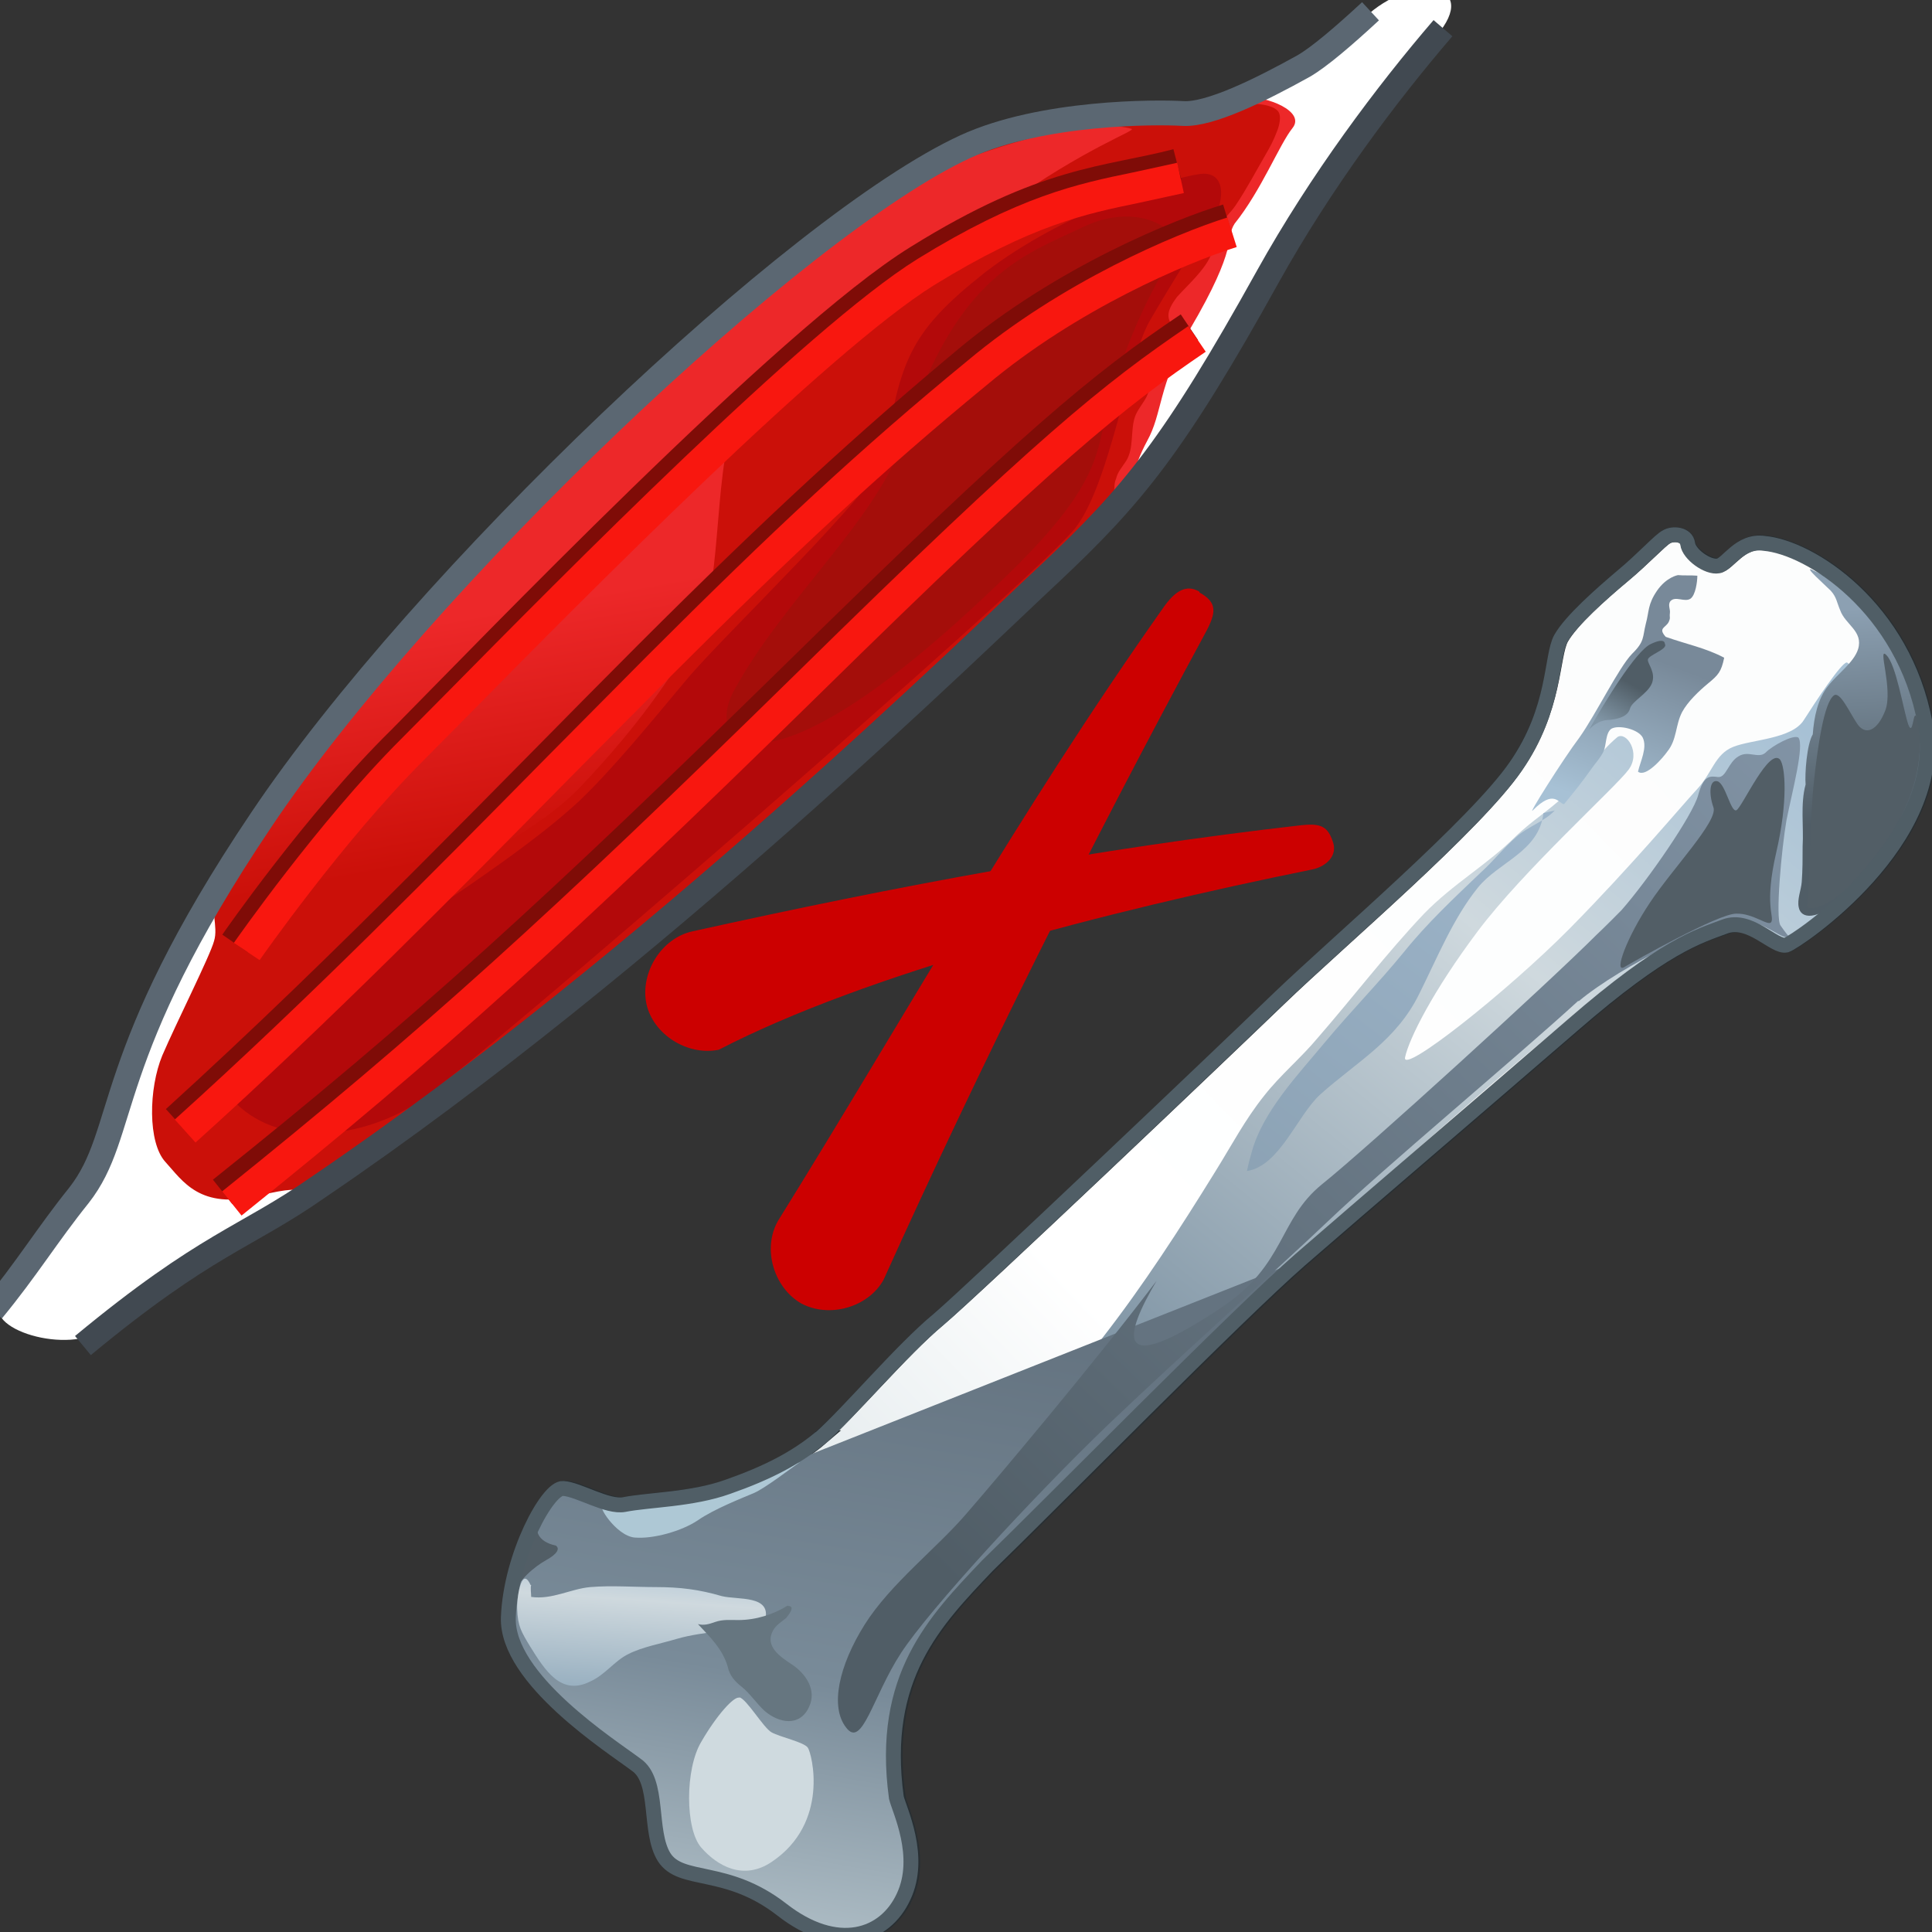 <svg xmlns="http://www.w3.org/2000/svg" width="48" height="48" xmlns:xlink="http://www.w3.org/1999/xlink"><rect width="100%" height="100%" fill="#333333" stroke="none"/><defs><linearGradient id="a" x1="5.475" x2="5.15" y1="118.341" y2="123.084" gradientTransform="translate(-.73 -83.999)" gradientUnits="userSpaceOnUse"><stop offset="0" stop-color="#A7C1D5"/><stop offset=".343" stop-color="#CFD9DE"/><stop offset="1" stop-color="#96AEBF"/></linearGradient><linearGradient id="b" x1="-23.409" x2="-30.892" y1="-106.002" y2="-87.952" gradientUnits="userSpaceOnUse" gradientTransform="matrix(.966 .259 -.259 .966 29.153 118.347)"><stop offset="0" stop-color="#9EB6CB"/><stop offset=".871" stop-color="#8AA0B2"/><stop offset="1" stop-color="#657580"/></linearGradient><linearGradient id="c" x1="-21.644" x2="-21.249" y1="-109.37" y2="-110.907" gradientUnits="userSpaceOnUse" gradientTransform="matrix(.966 .259 -.259 .966 29.153 118.347)"><stop offset="0" stop-color="#8196A6"/><stop offset="1" stop-color="#505D66"/></linearGradient><linearGradient id="d" x1="-21.218" x2="-20.694" y1="-106.789" y2="-111.928" gradientUnits="userSpaceOnUse" gradientTransform="matrix(.966 .259 -.259 .966 29.153 118.347)"><stop offset="0" stop-color="#A7C1D5"/><stop offset="1" stop-color="#788999"/></linearGradient><linearGradient id="e" x1="-14.521" x2="-34.002" y1="-110.934" y2="-75.682" gradientUnits="userSpaceOnUse" gradientTransform="matrix(.966 .259 -.259 .966 29.153 118.347)"><stop offset="0" stop-color="#8294A6"/><stop offset="1" stop-color="#505D66"/></linearGradient><linearGradient id="f" x1="-15.086" x2="-12.835" y1="-115.149" y2="-108.492" gradientUnits="userSpaceOnUse" gradientTransform="matrix(.966 .259 -.259 .966 29.153 118.347)"><stop offset="0" stop-color="#8CA0B2"/><stop offset="1" stop-color="#505D66"/></linearGradient><linearGradient id="g" x1="-38.447" x2="-36.153" y1="-85.105" y2="-60.733" gradientUnits="userSpaceOnUse" gradientTransform="matrix(.966 .259 -.259 .966 29.153 118.347)"><stop offset=".006" stop-color="#647380"/><stop offset=".528" stop-color="#798B99"/><stop offset="1" stop-color="#C2D0D6"/></linearGradient><linearGradient id="h" x1="-19.776" x2="-33.969" y1="-112.929" y2="-81.227" gradientUnits="userSpaceOnUse" gradientTransform="matrix(.966 .259 -.259 .966 29.153 118.347)"><stop offset="0" stop-color="#A7C1D5"/><stop offset=".343" stop-color="#CFD9DE"/><stop offset=".871" stop-color="#8196A6"/><stop offset="1" stop-color="#8DA2B2"/></linearGradient><linearGradient id="i" x1="-16.576" x2="-43.303" y1="-112.343" y2="-67.684" gradientUnits="userSpaceOnUse" gradientTransform="matrix(.966 .259 -.259 .966 29.153 118.347)"><stop offset=".006" stop-color="#FCFDFD"/><stop offset=".59" stop-color="#fff"/><stop offset=".865" stop-color="#DCE5E8"/><stop offset=".91" stop-color="#fff"/><stop offset="1" stop-color="#fff"/></linearGradient><radialGradient cx="14.759" cy="173.233" r="20.816" fx="14.759" fy="173.233" gradientTransform="matrix(2.319 -.546 .023 .327 -29.195 -3.588)" gradientUnits="userSpaceOnUse"><stop offset="0" stop-color="#676f76"/><stop offset="1" stop-color="#fff" stop-opacity="0"/></radialGradient><linearGradient id="s" x1="5.475" x2="5.15" y1="118.341" y2="123.084" xlink:href="#a" gradientUnits="userSpaceOnUse" gradientTransform="matrix(1.015 0 0 1.015 -.772 -85.112)"/><linearGradient id="r" x1="-23.409" x2="-30.892" y1="-106.002" y2="-87.952" xlink:href="#b" gradientUnits="userSpaceOnUse" gradientTransform="matrix(.981 .263 -.263 .981 29.571 120.353)"/><linearGradient id="q" x1="-21.644" x2="-21.249" y1="-109.37" y2="-110.907" xlink:href="#c" gradientUnits="userSpaceOnUse" gradientTransform="matrix(.981 .263 -.263 .981 29.571 120.353)"/><linearGradient id="p" x1="-21.218" x2="-20.694" y1="-106.789" y2="-111.928" xlink:href="#d" gradientUnits="userSpaceOnUse" gradientTransform="matrix(.981 .263 -.263 .981 29.571 120.353)"/><linearGradient id="o" x1="-14.521" x2="-34.002" y1="-110.934" y2="-75.682" xlink:href="#e" gradientUnits="userSpaceOnUse" gradientTransform="matrix(.981 .263 -.263 .981 29.571 120.353)"/><linearGradient id="n" x1="-15.086" x2="-12.835" y1="-115.149" y2="-108.492" xlink:href="#f" gradientUnits="userSpaceOnUse" gradientTransform="matrix(.981 .263 -.263 .981 29.571 120.353)"/><linearGradient id="m" x1="-38.447" x2="-36.153" y1="-85.105" y2="-60.733" xlink:href="#g" gradientUnits="userSpaceOnUse" gradientTransform="matrix(.981 .263 -.263 .981 29.571 120.353)"/><linearGradient id="l" x1="-19.776" x2="-33.969" y1="-112.929" y2="-81.227" xlink:href="#h" gradientUnits="userSpaceOnUse" gradientTransform="matrix(.981 .263 -.263 .981 29.571 120.353)"/><linearGradient id="k" x1="-16.576" x2="-43.303" y1="-112.343" y2="-67.684" xlink:href="#i" gradientUnits="userSpaceOnUse" gradientTransform="matrix(.981 .263 -.263 .981 29.571 120.353)"/><linearGradient id="j" x1="1038.135" x2="1041.376" y1="1646.058" y2="1652.928" gradientUnits="userSpaceOnUse" gradientTransform="matrix(.966 .259 -.259 .966 -552.946 -1838.033)"><stop offset="0" stop-color="#ED2829"/><stop offset="1" stop-color="#CB1009"/></linearGradient><radialGradient cx="839.264" cy="1627.754" r="20.816" fx="839.264" fy="1627.754" gradientTransform="matrix(1 -.245 0 1.154 -820.308 -1631.989)" gradientUnits="userSpaceOnUse"><stop offset="0" stop-color="#B5BABE"/><stop offset="1" stop-color="#fff"/></radialGradient><linearGradient><stop offset="0"/><stop offset="1" stop-color="#2e3436" stop-opacity="0"/></linearGradient><linearGradient id="t" x1="1038.135" x2="1041.376" y1="1646.058" y2="1652.928" xlink:href="#j" gradientUnits="userSpaceOnUse" gradientTransform="matrix(.966 .259 -.259 .966 -607.627 -1851.526)"/></defs><g><g><path fill="url(#k)" stroke="#282f33" stroke-width=".5" d="M10.64 31.2c.96-.82 2.74-2.94 3.97-3.97 1.23-1.03 9.5-8.9 11.45-10.78 1.95-1.88 6.57-5.8 7.9-7.76 1.35-1.96 1.2-3.7 1.53-4.3.34-.6 1.35-1.5 2.05-2.08.7-.58 1.27-1.2 1.48-1.32.23-.12.67-.1.72.24.05.33.7.77 1.03.72.33-.04.73-.88 1.56-.75 1.56.15 4.68 2.16 5.4 6.07.72 3.9-4.26 7.27-4.65 7.4-.4.1-1.2-.92-2.06-.6-.86.3-2.04.63-5.1 3.3-3.07 2.66-7.06 6.07-9.13 7.87-2.06 1.8-8.47 8.32-10.5 10.27-1.73 1.84-3.6 3.7-3.03 7.77.08.4.87 1.97.24 3.32-.62 1.34-2.22 1.86-4.1.4-1.86-1.43-3.38-.84-3.93-1.72-.55-.88-.15-2.56-.94-3.14-.78-.58-4.36-2.84-4.28-4.92.1-2.07 1.33-4.36 1.84-4.33.52.03 1.5.66 2.06.54.8-.16 2.26-.16 3.46-.6 1.33-.47 2.28-.96 3.06-1.63z" transform="matrix(.741 0 0 .741 12.493 12.599)"/><path fill="url(#l)" d="M40.72 13.8c-2.14 0-19.5 16.2-22.88 19.73-.68.72-2.87 2.96-3.5 3.7-.58.73-.97 2.1-1.2 3-.33 1.2-.38 2-.07 3.2.25 1 .73 2.57-.02 3.4-1.75 1.96-2.87-.1-3.94-.4-.7-.2-1.37-.53-2.2-.8-.5-.16-.92-.65-1.16-1.2-.23-.5-.42-1.14-.65-1.7-.27-.58-.7-.83-1.2-1.16-.94-.6-2.04-1.6-2.8-2.57-.9-1.2-.06-1.92.9-2.23 1.84-.6 2.68 0 3.7.43 1.17.52 2.44-.15 3.7-.4.83-.14 2.06-1.12 2.8-1.6 1.34-.88 2.2-.9 3.2-1.98 1.65-1.77 3.2-3.45 4.7-5.36 1.37-1.76 2.6-3.66 3.78-5.57.55-.88 1-1.75 1.65-2.56.55-.7 1.22-1.25 1.78-1.92 1.2-1.38 2.32-2.85 3.57-4.17 1-1.03 2.12-1.64 3.1-2.62.52-.5 1.1-.85 1.62-1.35.63-.6 1.1-1.4 1.77-1.96.3-.2.8.53.37 1.1-.43.58-3.55 3.4-5.06 5.42-1.5 2-2.3 3.6-2.43 4.22-.12.6 3.42-2.2 5.52-4.32 2.1-2.13 3.74-4.1 4.26-4.66.52-.55.6-1.18 1.22-1.43s1.97-.26 2.37-.9c.4-.63 1.26-1.93 1.44-1.93.2 0 2.7 3.7 1.34 5.74-1.35 2.04-2.73 3.62-3.4 3.54-.68-.1-1.92-.8-2.28-.7" transform="matrix(.741 0 0 .741 12.493 12.599)"/><path fill="url(#m)" d="M26.77 25.24c-2.06 1.8-8.47 8.32-10.5 10.27-1.73 1.84-3.6 3.72-3.03 7.77.08.4.87 1.97.24 3.32-.62 1.34-2.22 1.86-4.1.42-1.86-1.45-3.38-.86-3.93-1.74-.55-.88-.15-2.56-.94-3.14-.78-.57-4.36-2.84-4.28-4.92.1-2.07 1.33-4.36 1.84-4.32.52.03 1.5.66 2.06.54.8-.16 2.26-.16 3.46-.6" transform="matrix(.741 0 0 .741 12.493 12.599)"/><path fill="#aec8d5" d="M15 37.44c-.2-.1.3.72.77.76.46.04 1.17-.16 1.57-.43.4-.28 1.12-.56 1.4-.68.27-.12.9-.6 1.14-.77-.72.32-2.4.98-2.8 1.03-.44.05-1.9.16-2.07.08z"/><path fill="#525e66" d="M13.37 37.8c-.08.22-.02.5.44.6.1.07.05.2-.24.36-.3.17-.7.5-.8.86.12-.8.6-1.82.6-1.82z"/><path fill="#cfdadf" d="M18.37 42.17c.18.04.6.76.8.87.22.12.8.24.9.38.1.14.55 1.87-.9 2.84-.7.47-1.35.1-1.75-.36-.4-.46-.4-1.95 0-2.62.38-.66.82-1.15.95-1.1z"/><path fill="url(#n)" d="M43.9 2.1c-.3-.13.4.48.62.7.2.22.2.38.32.66.17.48.78.7.6 1.3-.14.45-.7.84-1 1.23-.36.44-.48 1.07-.52 1.63-.2.33-.27 1.32-.24 1.68-.18.65-.06 1.42-.1 2.07 0 .4 0 .8-.03 1.2-.02.27-.16.58-.1.85.07.37.57.5 1.6-.4.8-.84 3.05-3.2 2.4-5.87-.15-1.32-1.28-4.03-3.54-5.04z" transform="matrix(.741 0 0 .741 12.493 12.599)"/><path fill="#525e66" d="M47.65 17.9c-.13-.44-.1.46-.24.1-.13-.4-.3-1.48-.54-1.72-.24-.26.17.84-.03 1.37-.2.52-.5.63-.7.33-.2-.3-.43-.82-.58-.7-.24.18-.4 1.24-.5 2.2-.1.94-.1 2.75-.16 2.98-.07.23.5.08 1-.4.5-.57 2.1-2.14 1.75-4.16z"/><path fill="url(#o)" d="M36.05 16.56c-1.96 1.8-6.56 5.64-8.37 7.37-1.82 1.73-4.8 4.37-7.37 6.82-2.55 2.45-6 6.2-6.96 7.67-.95 1.46-1.3 3.22-1.84 2.5-.55-.7-.24-2.08.62-3.45s2.44-2.58 3.42-3.73c1-1.15 4.27-5.03 6.37-7.8-1.1 1.86-1.47 3.32 2.17.9 2.17-1.45 1.9-2.94 3.38-4.14 1.5-1.2 7.6-6.76 9.2-8.36 0 0 .32-.3.84-.83.88-1 2.4-3.2 2.57-3.86.18-.65.38-.64.66-.6.28.03.34-.5.7-.7.33-.2.66.1.9-.12.22-.23.94-.62 1.1-.5.2.27-.2 1.77-.4 2.76-.17.98-.38 3.3-.2 3.54.18.26.28.37.28.37-.2.14-.74-.46-1.54-.56-.8-.08-4.08 1.53-5.5 2.72z" transform="matrix(.741 0 0 .741 12.493 12.599)"/><path fill="#525e66" d="M44.23 18.88c.12.17.2 1-.1 2.3-.3 1.3-.05 1.58-.12 1.72-.06.14-.45-.22-.88-.2-.44 0-2.53 1.18-2.78 1.33-.26.15.07-.75.64-1.6.57-.86 1.7-2.03 1.58-2.37-.12-.34-.1-.7.1-.65.2.06.33.78.47.72.14-.06.83-1.62 1.1-1.24z"/><path fill="url(#p)" d="M39.4 2.28c.2.02.43 0 .65.02 0 .2-.06.65-.23.77-.2.13-.5-.1-.67.08-.1.12 0 .28-.02.4-.02.17.03.14-.04.3-.1.2-.37.2-.1.5.67.24 1.34.37 1.96.7-.1.48-.2.58-.55.87-.3.25-.67.6-.86.95-.23.44-.17.93-.5 1.33-.14.2-.72.88-.98.67.08-.35.32-.8.16-1.14-.14-.28-.8-.44-1.05-.3-.2.13-.17.55-.26.75-.1.22-.3.43-.43.62-.28.4-.6.8-.9 1.16-.2-.04-.34-.5-1.04.2-.23.26 1-1.7 1.56-2.44.54-.76 1.32-2.35 1.76-2.8.43-.42.35-.56.46-1 .12-.44.06-.65.38-1.12.32-.46.7-.52.7-.52z" transform="matrix(.741 0 0 .741 12.493 12.599)"/><path fill="url(#q)" d="M38.97 4.6c.07.18-.57.36-.58.52 0 .15.27.42.14.78-.14.36-.67.6-.74.86-.07.26-.4.36-.77.38-.36.03-.6.32-.6.32.52-.92 1.57-2.64 2.07-2.87.5-.24.47 0 .47 0z" transform="matrix(.741 0 0 .741 12.493 12.599)"/><path fill="url(#r)" d="M35.27 10.17c-.34.37-.9.54-1.28.88-.42.36-.78.82-1.2 1.2-.9.86-1.8 1.7-2.58 2.67-.85 1.04-1.77 1.97-2.66 3.04-.87 1.05-2.07 2.3-2.44 3.66-.06.2-.12.43-.16.64 1.1-.17 1.68-1.86 2.46-2.57 1.23-1.1 2.55-1.8 3.32-3.38.6-1.2 1.13-2.52 1.96-3.55.7-.87 2.05-1.2 2.2-2.5" transform="matrix(.741 0 0 .741 12.493 12.599)"/><path fill="none" stroke="#505e66" stroke-width=".37" d="M20.38 35.73c.7-.62 2.03-2.2 2.94-2.95.9-.77 7.03-6.6 8.48-8 1.44-1.38 4.87-4.3 5.86-5.74 1-1.44.87-2.74 1.12-3.18.25-.44 1-1.1 1.52-1.54.52-.43.94-.9 1.1-.98.16-.1.5-.07.53.17.03.26.5.6.76.55.23-.03.53-.65 1.14-.56 1.15.1 3.47 1.6 4 4.48.53 2.9-3.16 5.4-3.45 5.5-.3.07-.9-.7-1.53-.46-.64.24-1.5.47-3.78 2.45-2.28 1.97-5.24 4.5-6.77 5.83-1.53 1.33-6.28 6.16-7.77 7.6-1.3 1.37-2.67 2.76-2.26 5.76.07.3.65 1.46.18 2.46-.46 1-1.65 1.4-3.03.32-1.38-1.07-2.5-.64-2.92-1.3-.4-.64-.1-1.9-.7-2.3-.58-.44-3.23-2.12-3.17-3.66.06-1.54.98-3.23 1.36-3.2.38.02 1.1.48 1.52.4.6-.12 1.68-.12 2.57-.44 1-.35 1.7-.72 2.28-1.2z"/><path fill="url(#s)" d="M.95 36.14c-.03.1 0 .28 0 .4.7.1 1.32-.27 1.98-.33.72-.06 1.47 0 2.2 0 .8 0 1.45.08 2.2.3.54.14 1.7-.05 1.46.82-.92.38-2.02.34-2.97.62-.5.15-1.15.27-1.6.5-.48.23-.78.7-1.3.93-.97.48-1.5-.37-2-1.17-.3-.5-.42-.68-.44-1.27-.02-.27.13-1.5.45-.8" transform="matrix(.741 0 0 .741 12.493 12.599)"/><path fill="#667680" d="M19.58 39.9c.2 0 0 .24-.05.3-.12.1-.25.17-.33.32-.2.38.18.64.47.83.35.23.63.64.43 1.06-.23.5-.75.4-1.1.1-.2-.18-.36-.43-.57-.6-.18-.14-.3-.28-.35-.5-.12-.43-.44-.74-.74-1.06.15.04.28 0 .42-.05.2-.07.37-.05.58-.05.44 0 .88-.14 1.23-.36"/></g><g><path fill="#fff" d="M33.9.43c-.6.56-1.15 1-1.5 1.2-1.07.6-2.33 1.23-3 1.2-.67-.05-3.48-.06-5.4.82C19.8 5.57 10.5 14.42 6.5 20.37 2.54 26.3 3.25 28.1 2 29.7c-.7.88-1.2 1.68-1.95 2.6-.56.7 1.67 1.4 2.56.7 2.67-2.14 3.6-2.33 5.32-3.5 8.3-5.63 16.4-13.6 18.18-15.27 2.04-1.9 3.07-3.16 5.4-7.36C32.77 4.6 34.32 2.5 35.68.9 36.82-.43 35.1-.7 33.9.44z"/><path fill="url(#t)" d="M-44.6 27.83c.34-.2.68-.42 1.05-.68 10.73-7.27 21.18-17.56 23.5-19.72.96-.9 1.75-1.7 2.52-2.6.1-.17.1-.74.58-1.63.5-.9.34-1.72 1.37-3.58 1.6-2.72 1.13-2.92 1.44-3.4.86-1.07 1.44-2.55 1.86-3.07.42-.53-.8-1.03-1.6-1-.75.33-1.44.56-1.9.53-.88-.05-4.5-.06-6.98 1.07-5.44 2.5-17.5 13.93-22.62 21.6-.52.78-1.02 1.65-1.42 2.32-.26.53.05 1.1-.1 1.58-.13.48-1.2 2.6-1.66 3.67-.44 1.06-.47 2.8.1 3.42.55.6 1.1 1.55 3 1.08 1.94-.47 1.3.05.87.4z" transform="matrix(.774 0 0 .774 41.618 8.482)"/><path fill="#cb1009" d="M26.32 13.9c.12-.12.24-.24.37-.36.37-.38.64-.8.94-1.22.1-.16.02-.25.1-.43.04-.17.16-.3.25-.44.2-.32.1-.76.22-1.1.05-.15.2-.33.28-.48.08-.16.1-.33.18-.5.17-.34.37-.67.48-1.05.06-.23-.05-.2-.1-.4s.1-.4.2-.54c.27-.3.68-.66.84-1.03.1-.22.1-.48.2-.7.1-.2.3-.37.42-.55.27-.4.5-.84.75-1.27.1-.17.2-.36.27-.55.06-.14.13-.4.03-.52-.17-.2-.74-.2-.97-.18-.32.02-.62.22-1.04.34-.25.05-3.7-.47-6.97 1.48-.34.2 3.7-1.66 5.34-1.2.15.04-1.1.44-3.2 1.94-2.14 1.5-6.17 3.88-6.68 5.33-.52 1.45-.28 4.28-.95 5.35-.66 1.06-1.37 2.16-2.86 3.73-1.5 1.58-4.92 2.87-6.4 3.58-1.5.7-3.56 2.44-3.7 2.92-.17.47-.48 1.67.24 2.6.73.95 1.33.82 2.5.56 1.15-.26.94 0 .9.1-.02.07 6.06-4.5 7.53-5.75 1.47-1.25 10.63-9.5 10.82-9.7z"/><path fill="#b3090a" d="M30.14 5.43c.28-.4.35-1.23-.37-1.1-.72.1-3.38.96-5.3 2.44-1.9 1.5-2.1 2.2-2.5 4.6-.13.74-4 4.42-4.9 5.5-.98 1.17-1.85 2.24-2.7 3.05-.87.8-2.33 1.9-6 4.24-1.52.95-2.87 2.9-2.5 3.26 1.17 1.14 3.18.82 4.46 0 1.27-.8 15.55-13.18 16.4-14.32.86-1.13 1.3-4.2 1.83-5.12.58-1 1.37-2.25 1.58-2.55z"/><path fill="#a40e0a" d="M29.18 6.3c.32-.45-.78-1.37-2.27-.66-1.47.7-3.16 1.2-4.42 5.16-.62 2.04-3 4.05-4.25 6.35-.78 1.42.78 2.84 6.3-2.4 2.45-2.28 2.68-3.15 2.9-4.3.24-1.13.97-3.06 1.75-4.15z"/><path fill="none" stroke="#414951" stroke-width=".616" d="M35.85.7c-1.4 1.63-3.03 3.8-4.35 6.17-2.33 4.2-3.37 5.45-5.4 7.36-1.8 1.67-9.9 9.64-18.2 15.27-1.8 1.26-2.76 1.38-5.84 3.93"/><path fill="none" stroke="#5b6772" stroke-width=".616" d="M34.05.28c-.68.63-1.28 1.14-1.66 1.36-1.08.6-2.34 1.22-3 1.18-.67-.04-3.5-.05-5.4.82-4.2 1.93-13.53 10.8-17.5 16.73C2.5 26.3 3.2 28.12 1.96 29.7c-.78.97-1.3 1.83-2.15 2.86"/><g fill="none" stroke-width=".4"><path stroke="#7f0c07" stroke-width="0.77" d="M29.55 8.13c-2.17 1.46-3.84 2.83-9.76 8.64-5.92 5.8-9.2 8.8-14.26 12.84"/><path stroke="#f8170f" stroke-width="0.77" d="M5.76 29.9c4.98-4 8.18-6.9 14.28-12.88 6-5.9 7.64-7.2 9.7-8.6"/><path stroke="#7f0c07" stroke-width="0.77" d="M30.5 5.45c-1.15.35-4.03 1.5-6.46 3.53-2.43 2.03-4.65 4.05-7.94 7.34-3.28 3.28-7.38 7.58-11.72 11.52"/><path stroke="#f8170f" stroke-width="0.77" d="M4.6 28.1c3.33-3 6.48-6.2 9.27-9.03l2.48-2.5c3.1-3.1 5.3-5.15 7.92-7.3 2.3-1.93 5.07-3.1 6.34-3.5"/><path stroke="#7f0c07" stroke-width="0.77" d="M29.25 4.08c-1.77.46-3.24.4-6.42 2.38C19.63 8.43 12.06 16.32 10 18.4c-2.1 2.06-4.16 5.04-4.16 5.04"/><path stroke="#f8170f" stroke-width="0.77" d="M6.13 23.64c.02-.03 2.08-2.98 4.1-5l1.13-1.14C14.26 14.56 20.3 8.44 23 6.76c2.48-1.53 3.87-1.82 5.23-2.1l1.1-.24"/></g></g><path fill="#c00" d="M29.8 14.7c-.34-.2-.62 0-.9.4-3.63 5.14-6.42 10.16-9.57 15.23-.4.7-.1 1.66.57 2.05.7.38 1.67.1 2.05-.58 2.42-5.36 5.1-10.72 8-16.08.27-.5.3-.75-.15-1z" style="text-indent:0;text-align:start;line-height:normal;text-transform:none;block-progression:tb;-inkscape-font-specification:Sans" color="#000" overflow="visible" enable-background="accumulate" font-family="Sans"/><path fill="#c00" d="M32.35 20.5c-5.1.58-10.1 1.52-15.15 2.64-.77.17-1.3 1.03-1.14 1.8.17.77 1.03 1.3 1.8 1.14 3.67-1.9 9.62-3.44 14.75-4.48.33-.07.64-.34.5-.7-.12-.35-.28-.45-.75-.4z" style="text-indent:0;text-align:start;line-height:normal;text-transform:none;block-progression:tb;-inkscape-font-specification:Sans" color="#000" overflow="visible" enable-background="accumulate" font-family="Sans"/></g></svg>